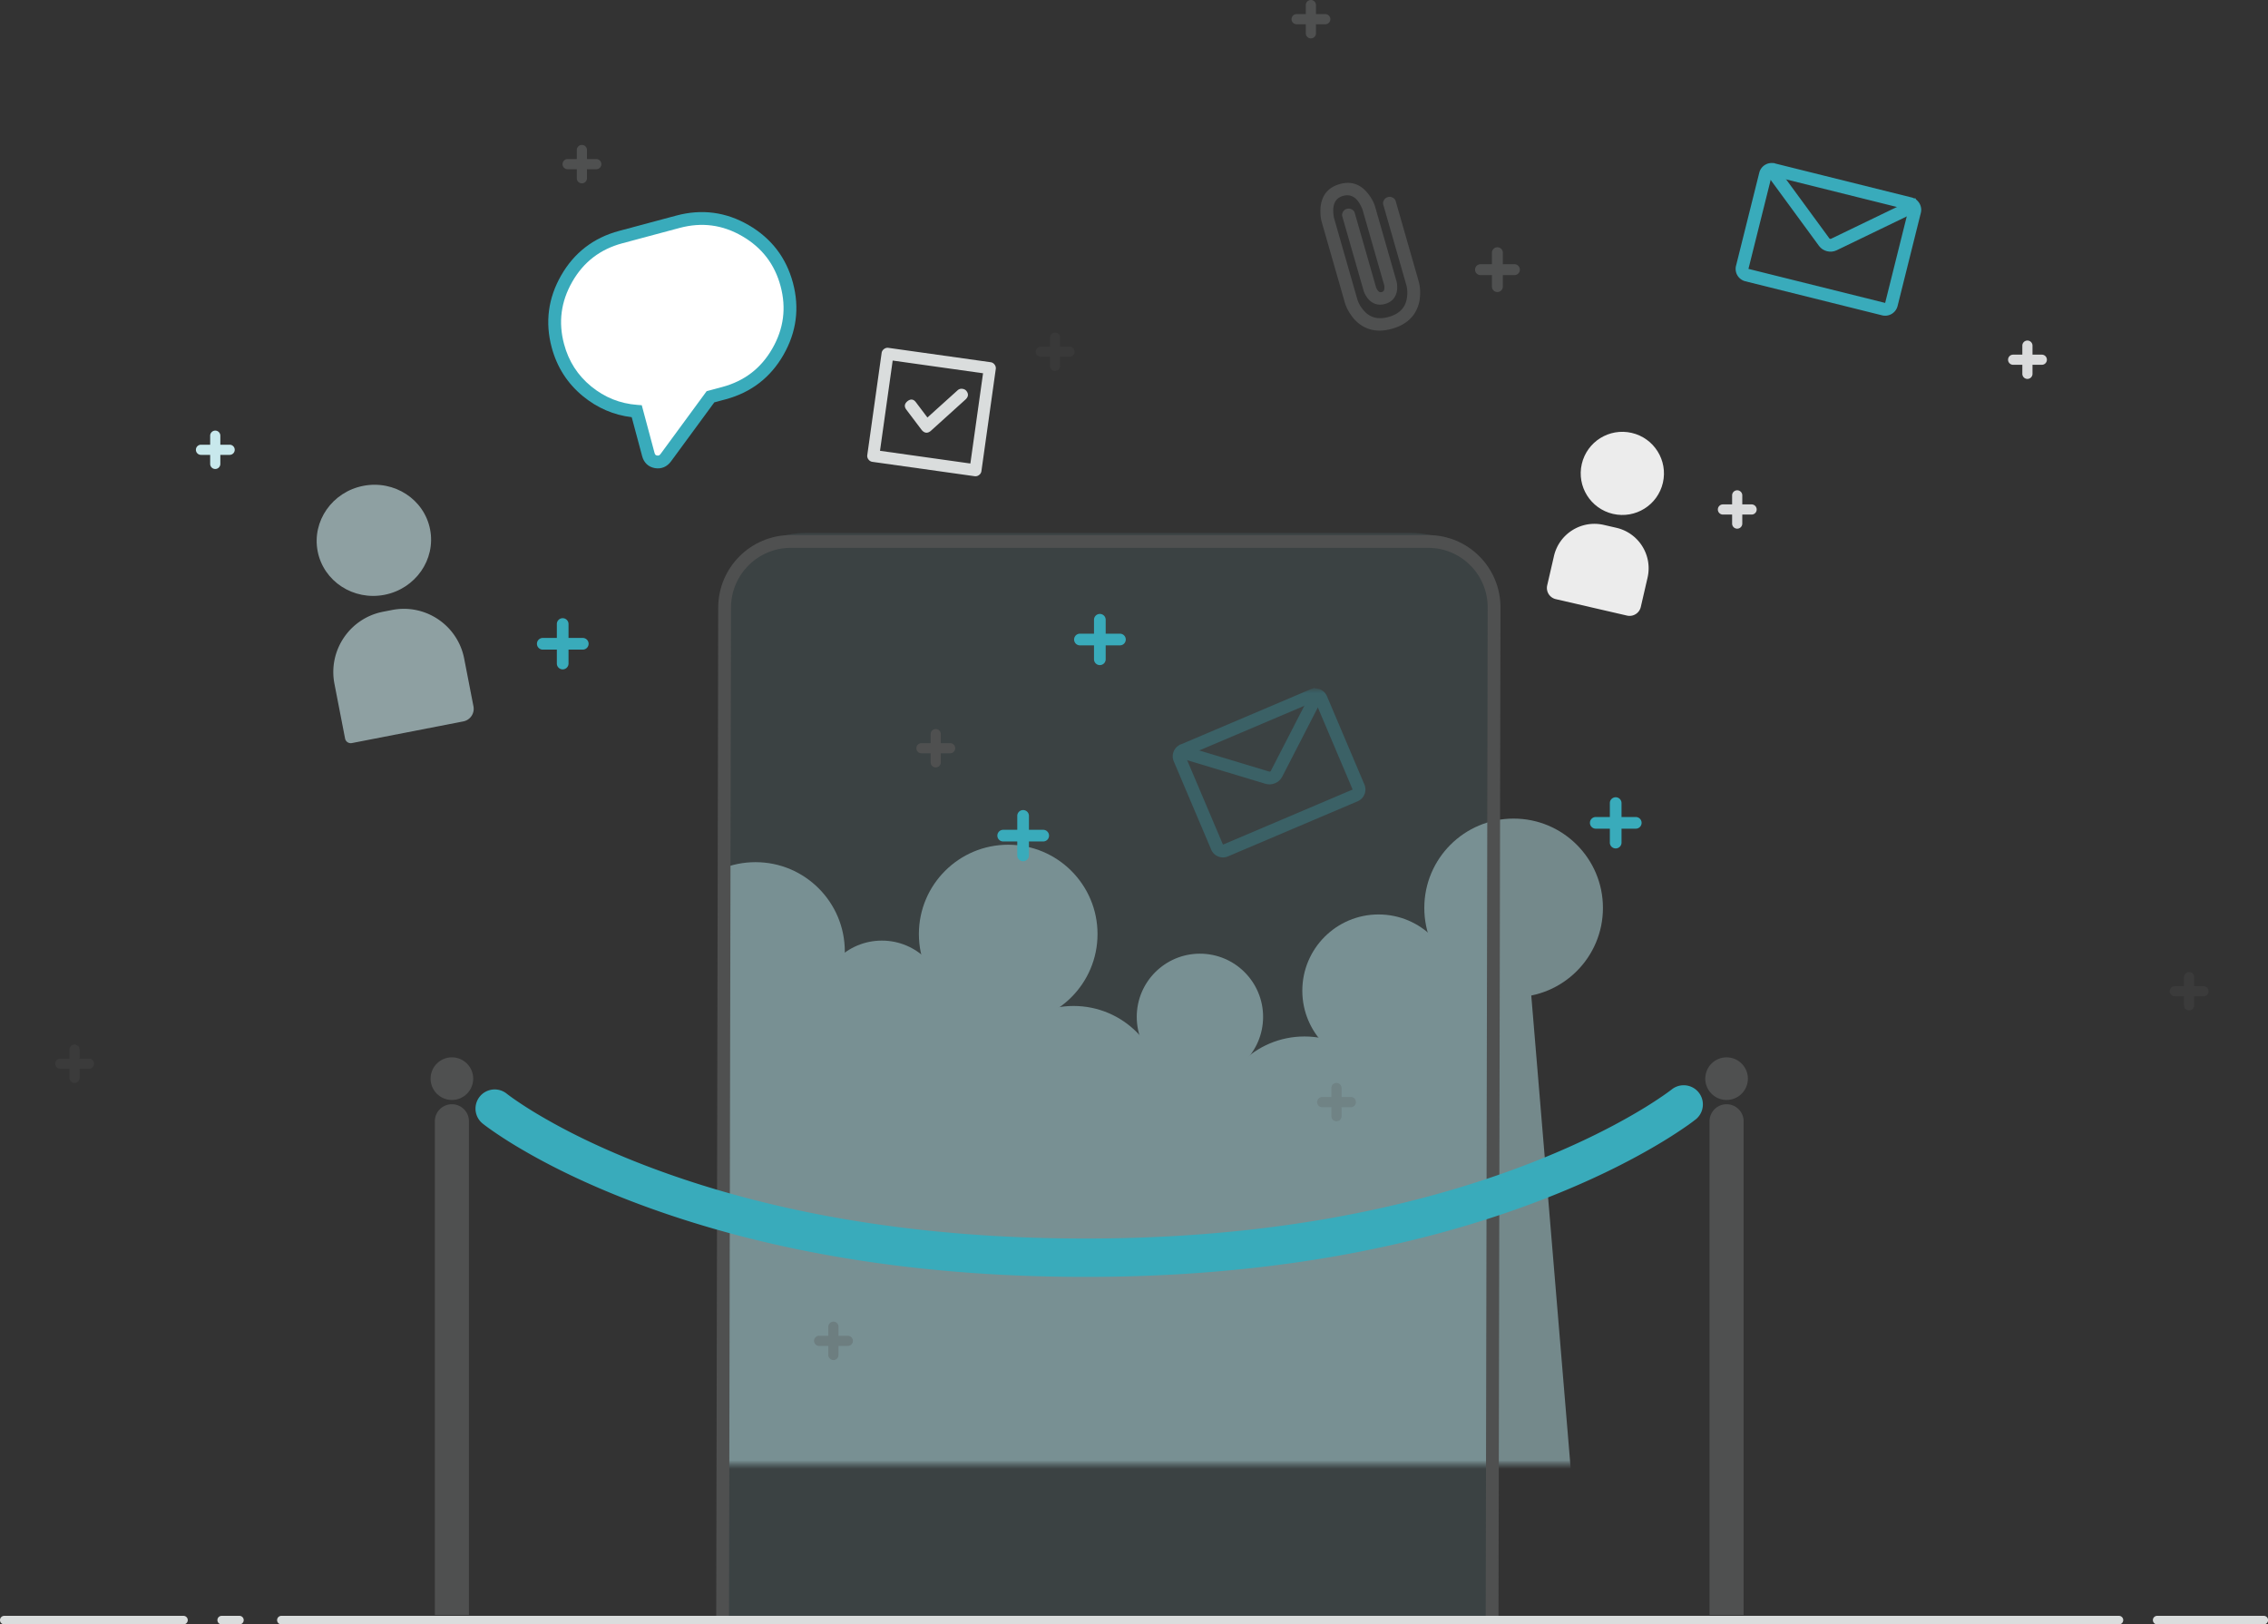 <svg xmlns="http://www.w3.org/2000/svg" xmlns:xlink="http://www.w3.org/1999/xlink" width="532" height="381" viewBox="0 0 532 381">
    <rect x="0" y="0" width="532" height="381" fill="#333333" stroke="none"/>
    <defs>
        <path id="a" d="M-36.5 36.5h234.99c11.051 0 20.01 8.963 20.01 19.998v142.004c0 11.045-8.963 19.998-20.01 19.998H-36.5"/>
    </defs>
    <g fill="none" fill-rule="evenodd">
        <g transform="translate(169 125)">
            <mask id="b" fill="#fff">
                <use xlink:href="#a"/>
            </mask>
            <use fill="#83C9D3" fill-opacity=".102" transform="rotate(-90 91 127.5)" xlink:href="#a"/>
            <g fill="#39ABBB" fill-rule="nonzero" mask="url(#b)" opacity=".291">
                <path d="M117.871 73.107l30.413-12.922-8.785-20.717-30.413 12.922 8.785 20.717zm-11.55-19.545a3.001 3.001 0 0 1 1.59-3.932l30.42-12.925a2.992 2.992 0 0 1 3.931 1.585l8.788 20.724a3.001 3.001 0 0 1-1.59 3.931l-30.421 12.926a2.992 2.992 0 0 1-3.93-1.586l-8.789-20.723z"/>
                <path d="M106.855 52.52l21.007 6.329c1.487.448 3.185-.276 3.895-1.656l10.045-19.522-2.67-1.37-10.044 19.522c-.048.092-.257.181-.356.152l-21.007-6.33-.87 2.874z"/>
            </g>
            <g fill="#B5DEE3" mask="url(#b)" opacity=".499">
                <g transform="translate(-25 67)">
                    <ellipse cx="33.216" cy="31.175" rx="20.952" ry="20.954"/>
                    <ellipse cx="211.048" cy="20.954" rx="20.952" ry="20.954"/>
                    <ellipse cx="92.493" cy="27.086" rx="20.952" ry="20.954"/>
                    <ellipse cx="107.824" cy="64.905" rx="20.952" ry="20.954"/>
                    <ellipse cx="161.991" cy="72.06" rx="20.952" ry="20.954"/>
                    <ellipse cx="62.855" cy="43.44" rx="14.819" ry="14.821"/>
                    <ellipse cx="137.463" cy="46.507" rx="14.819" ry="14.821"/>
                    <ellipse cx="179.366" cy="40.374" rx="17.885" ry="17.887"/>
                    <path d="M28.617 31.686L8.177 49.062 0 206.469 230.978 231 213.604 22.487 181.92 40.885l-14.309 27.597-30.66-17.376-29.64 7.155L93.005 28.62 65.41 40.885z"/>
                </g>
            </g>
        </g>
        <path fill="#4F5050" fill-rule="nonzero" d="M171.47 142.505c.016-7.735 6.297-14.005 14.03-14.005h149.505c7.726 0 13.977 6.265 13.961 13.993l-.47 238.501 3 .006.47-238.5c.019-9.388-7.575-17-16.961-17H185.5c-9.388 0-17.01 7.61-17.03 17L168 381h3l.47-238.495zm0 0c.016-7.735 6.297-14.005 14.03-14.005h149.505c7.726 0 13.977 6.265 13.961 13.993l-.47 238.501 3 .006.47-238.5c.019-9.388-7.575-17-16.961-17H185.5c-9.388 0-17.01 7.61-17.03 17L168 381h3l.47-238.495z"/>
        <path fill="#4F5050" d="M102 263.003a4.004 4.004 0 0 1 4-4.003c2.21 0 4 1.786 4 4.003V378.8h-8V263.003zM401 263.003a4.004 4.004 0 0 1 4-4.003c2.21 0 4 1.786 4 4.003V378.8h-8V263.003z"/>
        <circle cx="106" cy="253" r="5" fill="#4F5050"/>
        <circle cx="405" cy="253" r="5" fill="#4F5050"/>
        <path fill="#39ABBB" fill-rule="nonzero" d="M113.172 263.5c.419.339 1.184.915 2.3 1.693a102.72 102.72 0 0 0 6.496 4.15c7.151 4.227 15.806 8.438 25.997 12.357 28.953 11.135 64.45 17.8 106.74 17.8 42.298 0 78.1-6.856 107.55-18.306 10.362-4.028 19.198-8.355 26.531-12.697a108.519 108.519 0 0 0 6.67-4.257 47.074 47.074 0 0 0 2.359-1.73 4.5 4.5 0 0 0-5.63-7.02c-.049.038-.185.144-.41.312-.399.299-.886.65-1.462 1.052a99.595 99.595 0 0 1-6.112 3.899c-6.917 4.095-15.312 8.206-25.207 12.053-28.422 11.05-63.118 17.694-104.289 17.694-41.18 0-75.582-6.46-103.51-17.2-9.717-3.737-17.92-7.73-24.647-11.705a93.799 93.799 0 0 1-5.924-3.78 49.156 49.156 0 0 1-1.408-1.017 17.653 17.653 0 0 1-.388-.298 4.5 4.5 0 0 0-5.656 7z"/>
        <path fill="#DADDDD" fill-rule="nonzero" d="M65 380c0 .552.442 1 1.005 1h431.033a1 1 0 0 0 1.004-1c0-.552-.441-1-1.004-1H66.005A1 1 0 0 0 65 380zM51 380c0 .552.443 1 .99 1h4.185c.547 0 .99-.444.99-1 0-.552-.443-1-.99-1H51.99a.993.993 0 0 0-.991 1zM0 380c0 .552.45 1 1.003 1H43.04a.999.999 0 0 0 1.002-1c0-.552-.45-1-1.002-1H1.003A.999.999 0 0 0 0 380zM505 380c0 .552.446 1 .994 1h25.032a.994.994 0 0 0 .994-1c0-.552-.446-1-.994-1h-25.032a.994.994 0 0 0-.994 1z"/>
        <path fill="#39ABBB" fill-rule="nonzero" d="M377.618 188.368a1.369 1.369 0 0 1 2.74 0v9.264a1.369 1.369 0 0 1-2.74 0v-9.264zm6.03 3.264a1.369 1.369 0 1 1 0 2.736h-9.278a1.369 1.369 0 1 1 0-2.736h9.277zM238.618 191.368a1.369 1.369 0 0 1 2.74 0v9.264a1.369 1.369 0 0 1-2.74 0v-9.264zm6.03 3.264a1.369 1.369 0 1 1 0 2.736h-9.278a1.369 1.369 0 1 1 0-2.736h9.277zM256.618 145.368a1.369 1.369 0 0 1 2.74 0v9.264a1.369 1.369 0 0 1-2.74 0v-9.264zm6.03 3.264a1.369 1.369 0 1 1 0 2.736h-9.278a1.369 1.369 0 1 1 0-2.736h9.277zM130.618 146.368a1.369 1.369 0 0 1 2.74 0v9.264a1.369 1.369 0 0 1-2.74 0v-9.264zm6.03 3.264a1.369 1.369 0 1 1 0 2.736h-9.278a1.369 1.369 0 1 1 0-2.736h9.277z"/>
        <path fill="#C8E8EC" fill-rule="nonzero" d="M49.299 102.191a1.192 1.192 0 0 1 2.386 0v6.618a1.192 1.192 0 0 1-2.386 0v-6.618zm4.52 2.118a1.192 1.192 0 1 1 0 2.382h-6.626a1.192 1.192 0 1 1 0-2.382h6.627z"/>
        <path fill="#4F5050" fill-rule="nonzero" d="M218.299 172.191a1.192 1.192 0 0 1 2.386 0v6.618a1.192 1.192 0 0 1-2.386 0v-6.618zm4.52 2.118a1.192 1.192 0 1 1 0 2.382h-6.626a1.192 1.192 0 1 1 0-2.382h6.627z"/>
        <path fill="#4F5050" fill-rule="nonzero" d="M194.299 311.191a1.192 1.192 0 0 1 2.386 0v6.618a1.192 1.192 0 0 1-2.386 0v-6.618zm4.52 2.118a1.192 1.192 0 1 1 0 2.382h-6.626a1.192 1.192 0 1 1 0-2.382h6.627zM16.299 246.191a1.192 1.192 0 0 1 2.386 0v6.618a1.192 1.192 0 0 1-2.386 0v-6.618zm4.52 2.118a1.192 1.192 0 1 1 0 2.382h-6.626a1.192 1.192 0 1 1 0-2.382h6.627zM512.299 229.191a1.192 1.192 0 0 1 2.386 0v6.618a1.192 1.192 0 0 1-2.386 0v-6.618zm4.52 2.118a1.192 1.192 0 1 1 0 2.382h-6.626a1.192 1.192 0 1 1 0-2.382h6.627z" opacity=".28"/>
        <path fill="#4F5050" fill-rule="nonzero" d="M312.299 255.191a1.192 1.192 0 0 1 2.386 0v6.618a1.192 1.192 0 0 1-2.386 0v-6.618zm4.52 2.118a1.192 1.192 0 1 1 0 2.382h-6.626a1.192 1.192 0 1 1 0-2.382h6.627z" opacity=".206"/>
        <path fill="#4F5050" fill-rule="nonzero" d="M349.959 59.28a1.28 1.28 0 0 1 2.562 0v7.94a1.28 1.28 0 0 1-2.562 0v-7.94zm5.275 2.69a1.28 1.28 0 1 1 0 2.56h-7.953a1.28 1.28 0 1 1 0-2.56h7.953zM135.299 35.191a1.192 1.192 0 0 1 2.386 0v6.618a1.192 1.192 0 0 1-2.386 0V35.19zm4.52 2.118a1.192 1.192 0 1 1 0 2.382h-6.626a1.192 1.192 0 1 1 0-2.382h6.627zM306.299 1.191a1.192 1.192 0 0 1 2.386 0V7.81a1.192 1.192 0 0 1-2.386 0V1.19zm4.52 2.118a1.192 1.192 0 1 1 0 2.382h-6.626a1.192 1.192 0 1 1 0-2.382h6.627z"/>
        <path fill="#DADBDC" fill-rule="nonzero" d="M160.299 81.191a1.192 1.192 0 0 1 2.386 0v6.618a1.192 1.192 0 0 1-2.386 0V81.19zm4.52 2.118a1.192 1.192 0 1 1 0 2.382h-6.626a1.192 1.192 0 1 1 0-2.382h6.627z"/>
        <path fill="#4F5050" fill-rule="nonzero" d="M246.299 79.191a1.192 1.192 0 0 1 2.386 0v6.618a1.192 1.192 0 0 1-2.386 0V79.19zm4.52 2.118a1.192 1.192 0 1 1 0 2.382h-6.626a1.192 1.192 0 1 1 0-2.382h6.627z" opacity=".206"/>
        <path fill="#DADBDC" fill-rule="nonzero" d="M474.374 81.065a1.192 1.192 0 0 1 2.385 0v6.618a1.192 1.192 0 0 1-2.385 0v-6.618zm4.52 2.118a1.192 1.192 0 1 1 0 2.382h-6.626a1.192 1.192 0 1 1 0-2.382h6.627zM406.299 116.191a1.192 1.192 0 0 1 2.386 0v6.618a1.192 1.192 0 0 1-2.386 0v-6.618zm4.52 2.118a1.192 1.192 0 1 1 0 2.382h-6.626a1.192 1.192 0 1 1 0-2.382h6.627z"/>
        <path fill="#4F5050" d="M309.762 48.56c-.102 1.345-.005 2.537.292 3.573l5.388 18.79c.388 1.351 1.133 2.674 2.236 3.967 2.33 2.501 5.299 3.235 8.909 2.2 3.61-1.035 5.739-3.23 6.388-6.587.25-1.68.182-3.197-.206-4.549l-5.387-18.79c-.104-.36-.34-.633-.712-.82-.37-.186-.736-.227-1.097-.124a1.555 1.555 0 0 0-.933.707c-.216.354-.272.711-.169 1.072l5.388 18.79c.103.36.171.682.204.965a7.918 7.918 0 0 1-.076 2.29c-.36 2.15-1.758 3.576-4.195 4.275-2.437.698-4.378.23-5.823-1.403a7.918 7.918 0 0 1-1.277-1.901 6.049 6.049 0 0 1-.34-.927l-5.387-18.79a3.945 3.945 0 0 1-.146-.763c-.09-.656-.11-1.236-.059-1.738.154-1.507.908-2.455 2.262-2.843 1.398-.401 2.562-.003 3.491 1.193.31.399.6.9.872 1.506.11.212.203.454.28.724l4.981 17.37c.09.316.114.65.069 1.005-.032.399-.229.65-.59.754-.36.103-.66-.006-.9-.327a2.478 2.478 0 0 1-.474-.888l-4.98-17.37c-.104-.361-.341-.634-.712-.82a1.555 1.555 0 0 0-1.165-.105c-.361.103-.65.332-.865.687-.216.354-.272.711-.169 1.072l4.98 17.37c.169.586.491 1.2.969 1.844 1.116 1.338 2.486 1.774 4.11 1.308 1.625-.466 2.556-1.562 2.794-3.288.064-.798.012-1.49-.156-2.076l-4.981-17.37c-.31-1.082-.881-2.137-1.714-3.167-1.76-2.225-3.973-2.956-6.635-2.193-2.662.763-4.15 2.555-4.465 5.376z"/>
        <g fill="#ECECEC" transform="rotate(13 -248.574 1680.964)">
            <path d="M0 32.25c0-5.385 4.371-9.75 9.752-9.75h3.028c5.386 0 9.752 4.364 9.752 9.75v7.06A2.696 2.696 0 0 1 19.836 42H2.696A2.693 2.693 0 0 1 0 39.31v-7.06z"/>
            <ellipse cx="11.266" cy="9.75" rx="9.764" ry="9.75"/>
        </g>
        <g fill="#CCE9ED" opacity=".599" transform="rotate(-11 642.105 -305.031)">
            <path d="M0 44.29c0-7.965 6.46-14.421 14.411-14.421h2.178c7.959 0 14.411 6.454 14.411 14.42v11.416a3.008 3.008 0 0 1-3 3.005H1.351A1.35 1.35 0 0 1 0 57.357V44.29z"/>
            <ellipse cx="15.5" cy="13.018" rx="13.433" ry="13.018"/>
        </g>
        <path fill="#39ABBB" d="M136.759 92.943c-3.652-2.99-6.108-6.82-7.349-11.449-1.58-5.897-.837-11.557 2.218-16.893 3.057-5.34 7.611-8.84 13.59-10.442l13.421-3.596c5.979-1.602 11.673-.85 16.99 2.248 5.314 3.093 8.788 7.624 10.368 13.521 1.58 5.897.837 11.558-2.217 16.894-3.057 5.34-7.612 8.84-13.591 10.441l-2.635.706-10.134 13.812c-.928 1.288-2.264 1.873-3.785 1.616-1.531-.259-2.593-1.261-3.004-2.795l-2.453-9.154c-4.238-.512-8.054-2.153-11.42-4.909z"/>
        <path fill="#FFF" d="M145.994 57.057c-5.205 1.395-9.1 4.387-11.759 9.032-2.661 4.65-3.298 9.496-1.923 14.628 1.079 4.026 3.189 7.315 6.352 9.906 3.17 2.595 6.76 4.037 10.81 4.342l1.062.08 2.997 11.184c.113.42.254.554.606.614.362.061.569-.03.85-.42l10.767-14.674 3.657-.98c5.205-1.394 9.1-4.386 11.759-9.031 2.661-4.65 3.298-9.497 1.923-14.628-1.375-5.132-4.35-9.011-8.98-11.707-4.624-2.693-9.494-3.337-14.7-1.942l-13.42 3.596z"/>
        <path fill="#DADDDD" d="M208.392 81.588l23.986 3.371c.372.053.678.238.918.555.24.318.333.663.281 1.034l-3.366 23.952a1.348 1.348 0 0 1-.556.916c-.318.24-.663.333-1.034.28l-23.986-3.37a1.352 1.352 0 0 1-.918-.555 1.348 1.348 0 0 1-.281-1.034l3.366-23.952c.052-.371.237-.677.555-.916.318-.24.663-.333 1.035-.28zm-1.972 24.148l21.197 2.98 2.975-21.167-21.197-2.98-2.975 21.167zm18.208-14.198c.324-.285.696-.399 1.114-.34.372.052.661.188.867.406.613.701.588 1.384-.074 2.049l-8.227 7.435c-.748.605-1.449.53-2.101-.225l-3.597-4.765c-.56-.741-.465-1.415.284-2.02.742-.558 1.393-.466 1.952.275l2.698 3.574 7.084-6.389z"/>
        <g fill="#39ABBB" fill-rule="nonzero">
            <path d="M410.13 63.065l32.066 7.983 5.451-21.832-32.065-7.982-5.451 21.831zm2.538-22.56a3.001 3.001 0 0 1 3.637-2.183l32.074 7.984a2.992 2.992 0 0 1 2.184 3.632l-5.453 21.84a3.001 3.001 0 0 1-3.637 2.182L409.4 65.975a2.992 2.992 0 0 1-2.185-3.631l5.453-21.84z"/>
            <path d="M413.722 39.993l12.968 17.698c.918 1.252 2.71 1.697 4.108 1.022l19.77-9.547-1.307-2.7-19.771 9.546c-.093.045-.314-.01-.375-.093l-12.968-17.697-2.425 1.771z"/>
        </g>
    </g>
</svg>
